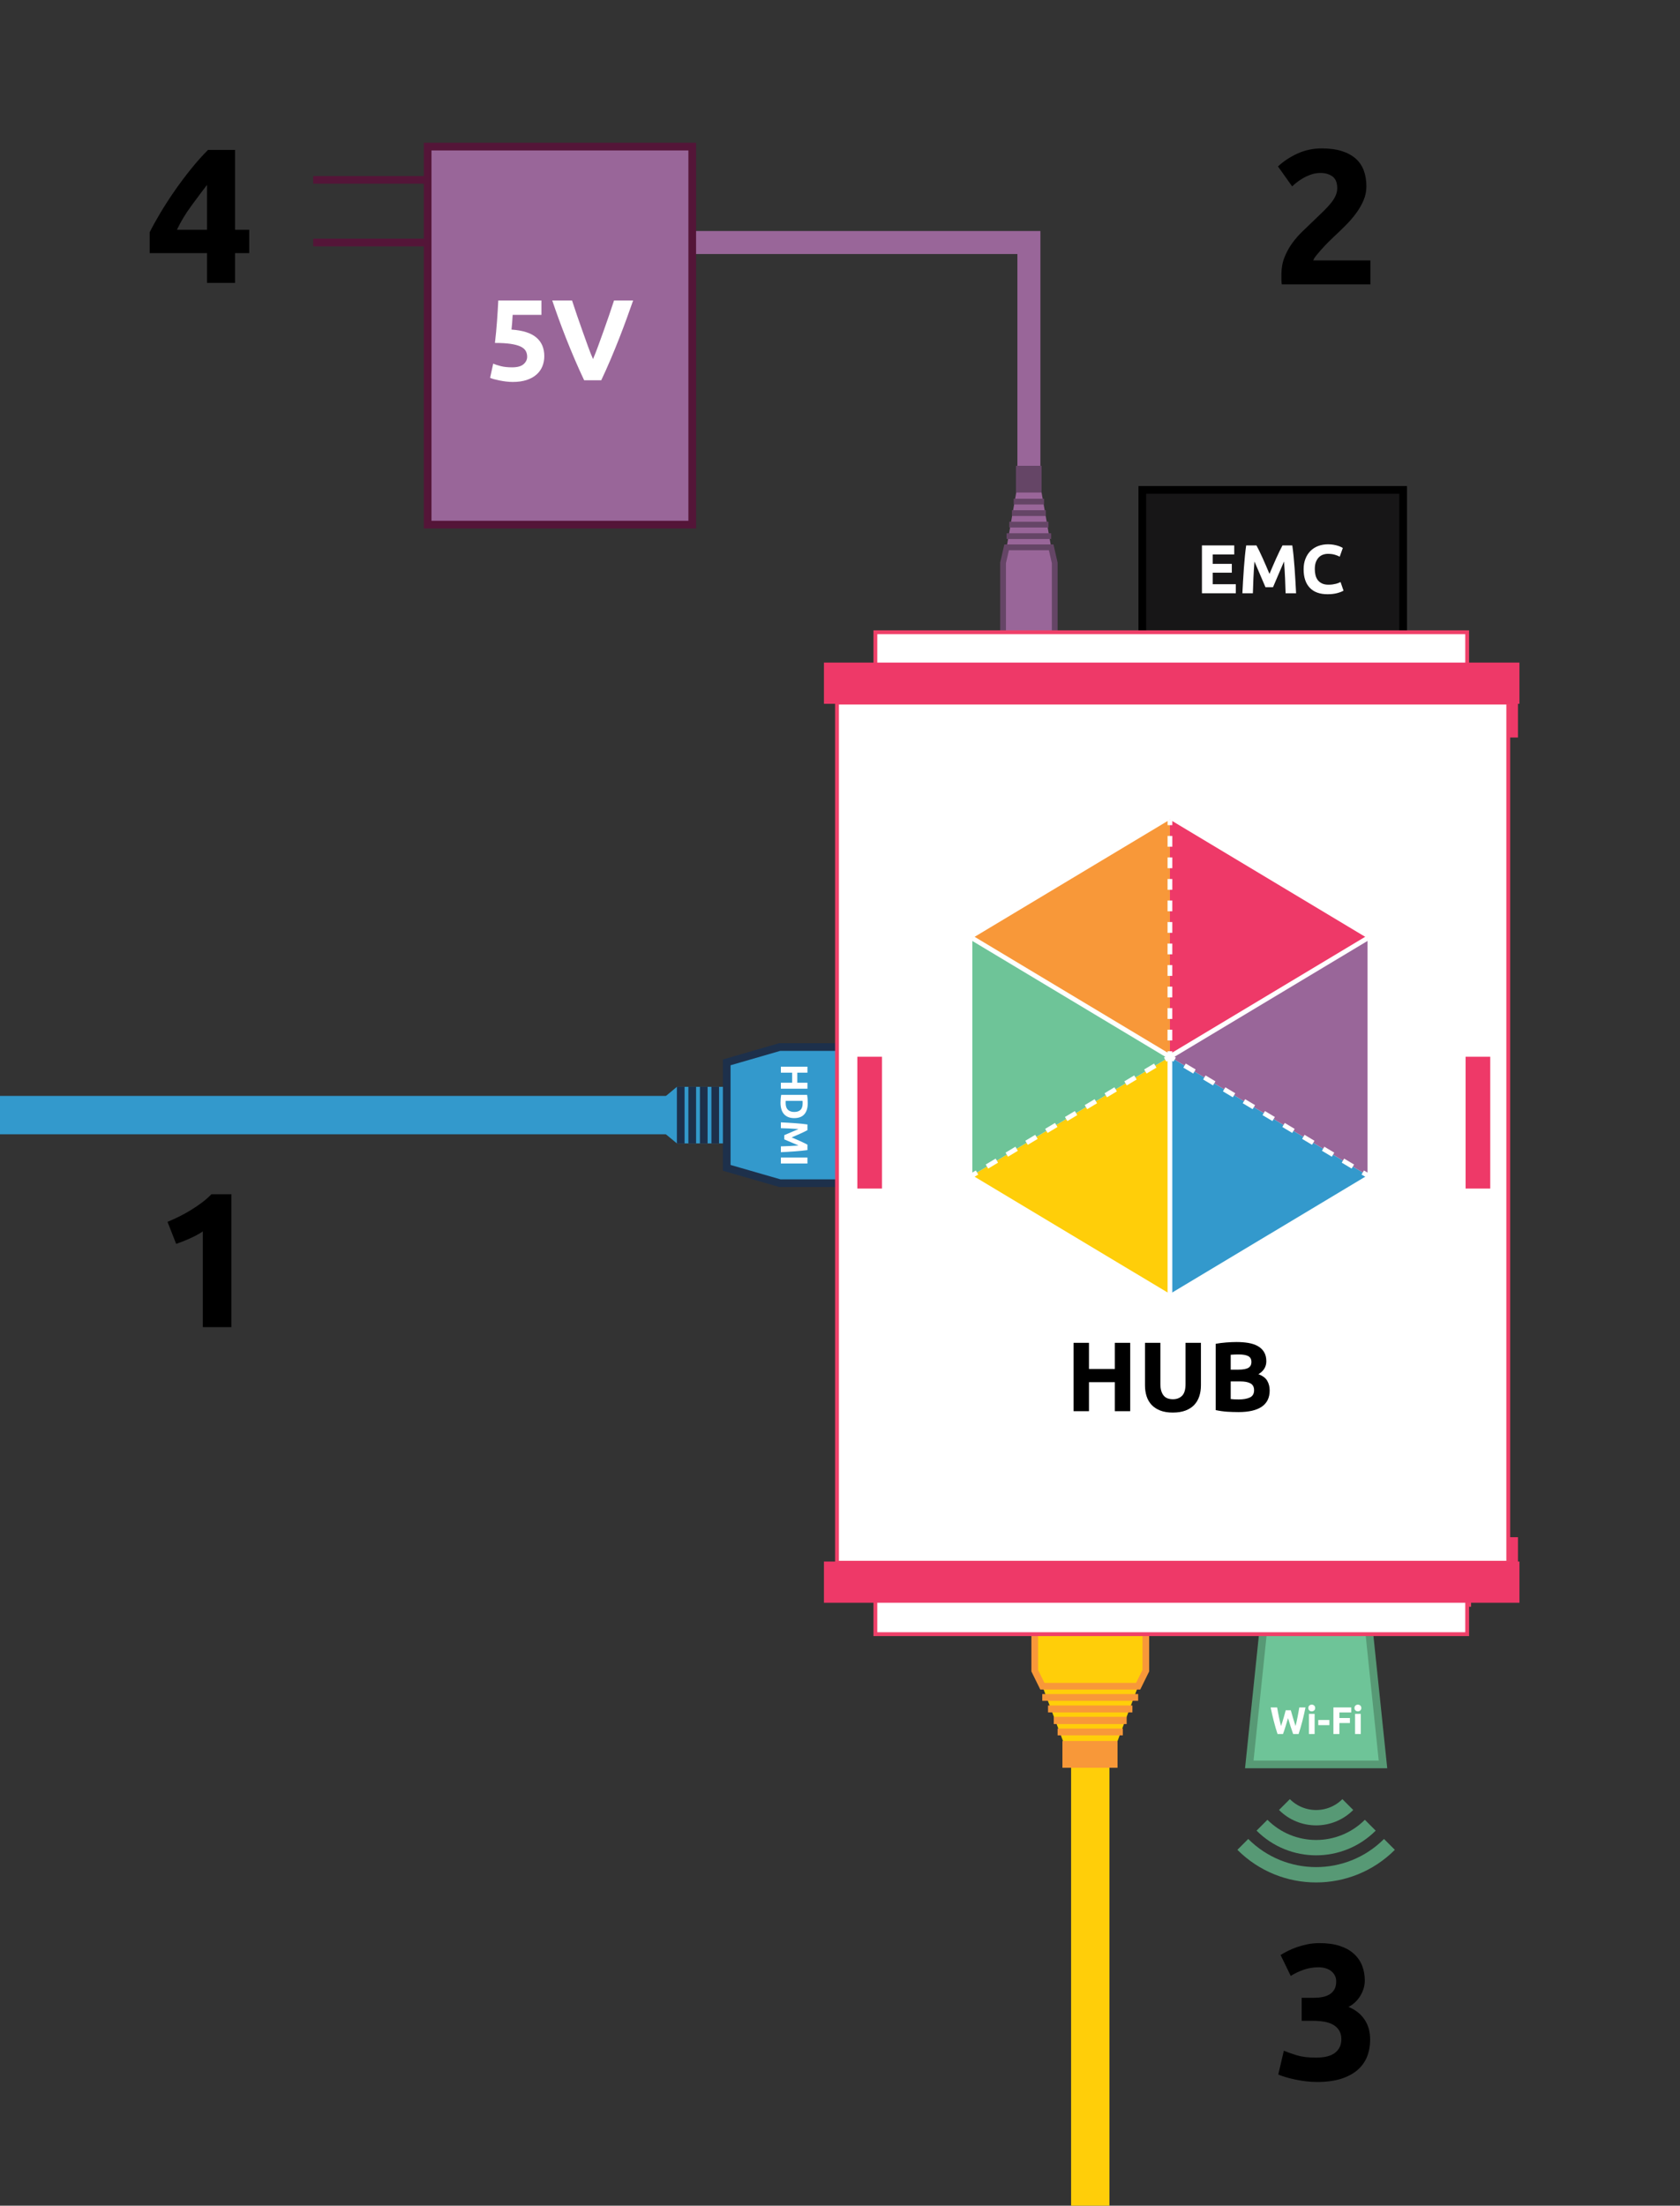 <?xml version="1.0" encoding="utf-8"?>
<!-- Generator: Adobe Illustrator 16.0.0, SVG Export Plug-In . SVG Version: 6.00 Build 0)  -->
<!DOCTYPE svg PUBLIC "-//W3C//DTD SVG 1.0//EN" "http://www.w3.org/TR/2001/REC-SVG-20010904/DTD/svg10.dtd">
<svg version="1.0" id="Layer_1" xmlns="http://www.w3.org/2000/svg" xmlns:xlink="http://www.w3.org/1999/xlink" x="0px" y="0px"
	 width="219px" height="287.462px" viewBox="0 0 219 287.462" enable-background="new 0 0 219 287.462" xml:space="preserve">
<rect x="0" y="0" width="219" height="287.462" fill="#333333" stroke="none"/>
<g>
	<rect x="148.908" y="63.845" fill="#171617" stroke="#000000" stroke-miterlimit="10" width="34" height="22.666"/>
	<g>
		<path fill="#FFFFFF" d="M156.68,77.319v-6.236h4.211v1.178h-2.808v1.225h2.493v1.152h-2.493v1.502h3.015v1.18H156.68z"/>
		<path fill="#FFFFFF" d="M163.789,71.083c0.108,0.197,0.232,0.441,0.375,0.732c0.141,0.291,0.288,0.606,0.441,0.945
			c0.154,0.34,0.306,0.686,0.456,1.039c0.15,0.354,0.292,0.688,0.424,1c0.132-0.313,0.274-0.646,0.425-1
			c0.15-0.354,0.302-0.699,0.455-1.039c0.153-0.339,0.301-0.654,0.442-0.945s0.267-0.535,0.374-0.732h1.278
			c0.06,0.413,0.116,0.877,0.167,1.39s0.096,1.048,0.135,1.603s0.074,1.111,0.107,1.669s0.063,1.083,0.086,1.575h-1.368
			c-0.019-0.605-0.042-1.266-0.071-1.98c-0.031-0.713-0.076-1.434-0.136-2.16c-0.108,0.252-0.229,0.531-0.36,0.838
			c-0.133,0.306-0.264,0.611-0.394,0.918c-0.13,0.306-0.254,0.598-0.374,0.877c-0.121,0.279-0.223,0.518-0.307,0.716h-0.982
			c-0.084-0.198-0.186-0.437-0.307-0.716c-0.12-0.279-0.245-0.571-0.375-0.877c-0.129-0.307-0.26-0.612-0.393-0.918
			c-0.132-0.307-0.252-0.586-0.36-0.838c-0.06,0.727-0.105,1.447-0.136,2.16c-0.029,0.715-0.054,1.375-0.071,1.98h-1.368
			c0.023-0.492,0.053-1.018,0.086-1.575c0.032-0.558,0.068-1.114,0.107-1.669s0.084-1.09,0.135-1.603s0.107-0.977,0.167-1.39
			H163.789z"/>
		<path fill="#FFFFFF" d="M173.05,77.445c-1.015,0-1.786-0.282-2.317-0.847c-0.531-0.563-0.797-1.364-0.797-2.402
			c0-0.516,0.081-0.977,0.243-1.381c0.162-0.406,0.384-0.748,0.666-1.026c0.282-0.279,0.618-0.491,1.009-0.635
			c0.389-0.144,0.813-0.216,1.269-0.216c0.264,0,0.504,0.02,0.72,0.059s0.405,0.084,0.566,0.135
			c0.162,0.051,0.297,0.104,0.406,0.158c0.107,0.053,0.186,0.096,0.232,0.125l-0.404,1.135c-0.191-0.103-0.416-0.189-0.67-0.262
			c-0.256-0.072-0.545-0.107-0.869-0.107c-0.216,0-0.428,0.035-0.635,0.107s-0.39,0.188-0.549,0.347
			c-0.158,0.159-0.286,0.364-0.383,0.616c-0.096,0.252-0.143,0.559-0.143,0.918c0,0.289,0.031,0.557,0.094,0.806
			s0.165,0.464,0.307,0.644c0.141,0.18,0.324,0.322,0.553,0.428s0.504,0.157,0.828,0.157c0.204,0,0.387-0.012,0.549-0.036
			c0.162-0.023,0.307-0.053,0.432-0.085c0.127-0.033,0.237-0.071,0.334-0.112c0.096-0.043,0.182-0.082,0.26-0.117l0.387,1.125
			c-0.197,0.12-0.477,0.229-0.836,0.324S173.523,77.445,173.05,77.445z"/>
	</g>
</g>
<g>
	
		<rect x="114.936" y="95.975" fill="#FFFFFF" stroke="#EF4069" stroke-width="0.483" stroke-miterlimit="10" width="81.581" height="104.504"/>
	<g>
		<g>
			<g>
				<path fill="#010101" stroke="#FFFFFF" stroke-width="0.192" stroke-miterlimit="10" d="M155.393,139.606"/>
			</g>
			<g>
				<path fill="#010101" stroke="#FFFFFF" stroke-width="0.192" stroke-miterlimit="10" d="M155.393,139.606"/>
			</g>
			<g>
				<path fill="#010101" stroke="#FFFFFF" stroke-width="0.192" stroke-miterlimit="10" d="M155.393,139.606"/>
			</g>
			<g>
				<path fill="#010101" stroke="#FFFFFF" stroke-width="0.192" stroke-miterlimit="10" d="M155.393,139.606"/>
			</g>
		</g>
		<polyline fill="#3399CC" points="179.407,153.414 167.4,160.617 155.395,167.822 155.395,153.414 155.395,139.006 		"/>
		<polyline fill="#996699" points="179.407,153.414 179.407,139.006 179.407,124.597 167.414,131.802 155.395,139.006 		"/>
		<polyline fill="#F89839" points="155.396,110.19 143.387,117.394 131.38,124.597 143.389,131.802 155.396,139.006 		"/>
		<polyline fill="#EE3968" points="155.395,110.19 167.399,117.394 179.407,124.597 167.4,131.802 155.395,139.006 		"/>
		<polyline fill="#FFCE09" points="131.38,153.414 143.389,160.617 155.396,167.822 155.396,153.414 155.396,139.006 		"/>
		<polyline fill="#6EC498" points="131.381,153.414 131.381,139.006 131.381,124.597 143.387,131.802 155.395,139.006 		"/>
		<g>
			<g>
				<g>
					
						<line fill="none" stroke="#FFFFFF" stroke-width="0.576" stroke-miterlimit="10" x1="155.398" y1="110.19" x2="155.398" y2="110.863"/>
					
						<line fill="none" stroke="#FFFFFF" stroke-width="0.576" stroke-miterlimit="10" stroke-dasharray="1.308,1.308" x1="155.398" y1="112.17" x2="155.393" y2="137.68"/>
					
						<line fill="none" stroke="#FFFFFF" stroke-width="0.576" stroke-miterlimit="10" x1="155.393" y1="138.333" x2="155.393" y2="139.006"/>
				</g>
			</g>
			<g>
				<g>
					
						<line fill="none" stroke="#FFFFFF" stroke-width="0.576" stroke-miterlimit="10" x1="155.393" y1="139.006" x2="155.969" y2="139.352"/>
					
						<line fill="none" stroke="#FFFFFF" stroke-width="0.576" stroke-miterlimit="10" stroke-dasharray="1.403,1.403" x1="157.172" y1="140.074" x2="178.229" y2="152.707"/>
					
						<line fill="none" stroke="#FFFFFF" stroke-width="0.576" stroke-miterlimit="10" x1="178.831" y1="153.068" x2="179.407" y2="153.414"/>
				</g>
			</g>
			<g>
				<g>
					
						<line fill="none" stroke="#FFFFFF" stroke-width="0.576" stroke-miterlimit="10" x1="155.393" y1="139.006" x2="154.816" y2="139.352"/>
					
						<line fill="none" stroke="#FFFFFF" stroke-width="0.576" stroke-miterlimit="10" stroke-dasharray="1.403,1.403" x1="153.613" y1="140.074" x2="132.558" y2="152.707"/>
					
						<line fill="none" stroke="#FFFFFF" stroke-width="0.576" stroke-miterlimit="10" x1="131.956" y1="153.068" x2="131.38" y2="153.414"/>
				</g>
			</g>
		</g>
		<g>
			
				<line fill="none" stroke="#FFFFFF" stroke-width="0.576" stroke-miterlimit="10" x1="155.398" y1="167.822" x2="155.393" y2="139.006"/>
			
				<line fill="none" stroke="#FFFFFF" stroke-width="0.576" stroke-miterlimit="10" x1="155.393" y1="139.006" x2="179.407" y2="124.597"/>
			
				<line fill="none" stroke="#FFFFFF" stroke-width="0.576" stroke-miterlimit="10" x1="155.393" y1="139.006" x2="131.38" y2="124.597"/>
		</g>
	</g>
	
		<rect x="119.598" y="203.302" fill="#FFFFFF" stroke="#EF4069" stroke-width="0.483" stroke-miterlimit="10" width="71.925" height="5.861"/>
	
		<rect x="119.598" y="87.425" fill="#FFFFFF" stroke="#EF4069" stroke-width="0.483" stroke-miterlimit="10" width="71.925" height="5.861"/>
	
		<line fill="none" stroke="#EE3968" stroke-width="5.008" stroke-miterlimit="10" x1="113.349" y1="93.614" x2="197.875" y2="93.614"/>
	
		<line fill="none" stroke="#EE3968" stroke-width="5.008" stroke-miterlimit="10" x1="113.349" y1="202.842" x2="197.875" y2="202.842"/>
	<g>
		<path d="M148.698,173.764h1.87v8.307h-1.87v-3.524h-3.141v3.524h-1.87v-8.307h1.87v3.177h3.141V173.764z"/>
		<path d="M155.734,182.239c-0.583,0-1.086-0.082-1.51-0.245c-0.424-0.164-0.773-0.392-1.049-0.684s-0.479-0.64-0.611-1.043
			s-0.198-0.85-0.198-1.337v-5.166h1.87v5.011c0,0.335,0.037,0.621,0.113,0.856c0.077,0.236,0.181,0.428,0.313,0.575
			c0.132,0.148,0.291,0.255,0.479,0.318c0.188,0.063,0.394,0.096,0.617,0.096c0.456,0,0.825-0.14,1.109-0.42
			c0.283-0.279,0.426-0.755,0.426-1.426v-5.011h1.869v5.166c0,0.487-0.067,0.936-0.204,1.343c-0.135,0.407-0.343,0.758-0.623,1.049
			c-0.279,0.292-0.635,0.518-1.066,0.677C156.838,182.159,156.326,182.239,155.734,182.239z"/>
		<path d="M163.73,182.179c-0.455,0-0.909-0.014-1.36-0.042c-0.452-0.029-0.921-0.094-1.409-0.198v-8.056
			c0.384-0.071,0.804-0.125,1.259-0.162c0.456-0.035,0.88-0.054,1.271-0.054c0.527,0,1.014,0.038,1.457,0.114
			s0.824,0.206,1.145,0.39c0.319,0.184,0.57,0.426,0.749,0.726c0.18,0.3,0.27,0.669,0.27,1.108c0,0.663-0.319,1.187-0.958,1.57
			c0.527,0.2,0.886,0.472,1.078,0.815s0.288,0.73,0.288,1.162c0,0.872-0.317,1.527-0.952,1.967
			C165.93,181.959,164.985,182.179,163.73,182.179z M162.783,177.025h0.911c0.575,0,0.986-0.074,1.234-0.223
			c0.248-0.147,0.372-0.385,0.372-0.713c0-0.335-0.128-0.571-0.383-0.707c-0.257-0.136-0.632-0.203-1.128-0.203
			c-0.16,0-0.331,0.001-0.515,0.005c-0.184,0.005-0.348,0.015-0.492,0.03V177.025z M162.783,178.451v2.146
			c0.136,0.016,0.284,0.027,0.444,0.035c0.159,0.008,0.335,0.013,0.527,0.013c0.56,0,1.01-0.08,1.354-0.24
			c0.345-0.16,0.517-0.456,0.517-0.887c0-0.384-0.145-0.658-0.433-0.821c-0.287-0.164-0.698-0.246-1.234-0.246H162.783z"/>
	</g>
	<rect x="117.407" y="139.004" fill="#EE3968" width="2.997" height="16.017"/>
	<rect x="191.329" y="139.004" fill="#EE3968" width="2.996" height="16.017"/>
</g>
<g>
	<line fill="none" stroke="#3399CC" stroke-width="5" stroke-miterlimit="10" x1="0" y1="145.329" x2="95.109" y2="145.329"/>
	<g>
		<polygon fill="#3399CC" points="86.801,147.829 88.238,149.018 94.734,149.018 94.734,141.641 88.238,141.641 86.801,142.844 		
			"/>
		<g>
			<polygon fill="#3399CC" stroke="#1D304B" stroke-miterlimit="10" points="120.082,154.202 101.664,154.202 94.734,152.202 
				94.734,138.457 101.643,136.457 120.082,136.457 			"/>
			<g>
				<path fill="#FFFFFF" d="M105.256,141.109v0.78h-3.465v-0.78h1.471v-1.31h-1.471v-0.781h3.465v0.781h-1.324v1.31H105.256z"/>
				<path fill="#FFFFFF" d="M103.527,145.723c-0.301,0-0.563-0.047-0.785-0.14c-0.225-0.093-0.408-0.226-0.557-0.397
					c-0.146-0.172-0.256-0.381-0.328-0.627c-0.074-0.247-0.111-0.523-0.111-0.83c0-0.141,0.006-0.304,0.018-0.49
					c0.012-0.188,0.035-0.37,0.072-0.551h3.375c0.033,0.181,0.057,0.368,0.068,0.563c0.012,0.195,0.018,0.363,0.018,0.503
					c0,0.297-0.033,0.565-0.1,0.808c-0.068,0.242-0.172,0.449-0.316,0.623c-0.143,0.173-0.326,0.307-0.549,0.399
					C104.107,145.676,103.84,145.723,103.527,145.723z M102.426,143.469c-0.002,0.036-0.006,0.078-0.006,0.127
					c-0.002,0.049-0.004,0.105-0.004,0.172c0,0.391,0.1,0.68,0.295,0.868c0.197,0.188,0.469,0.282,0.816,0.282
					c0.363,0,0.637-0.09,0.824-0.27s0.279-0.465,0.279-0.855c0-0.053,0-0.108-0.002-0.165s-0.006-0.11-0.012-0.159H102.426z"/>
				<path fill="#FFFFFF" d="M105.256,147.293c-0.109,0.061-0.246,0.129-0.406,0.208c-0.162,0.079-0.338,0.161-0.525,0.245
					c-0.189,0.086-0.381,0.17-0.578,0.254s-0.381,0.162-0.555,0.236c0.174,0.072,0.357,0.152,0.555,0.234
					c0.197,0.084,0.389,0.17,0.578,0.254c0.188,0.086,0.363,0.168,0.525,0.246c0.16,0.078,0.297,0.148,0.406,0.209v0.709
					c-0.229,0.033-0.486,0.064-0.771,0.092c-0.285,0.029-0.582,0.055-0.891,0.076s-0.617,0.041-0.928,0.061
					c-0.309,0.018-0.602,0.033-0.875,0.047v-0.76c0.338-0.01,0.703-0.023,1.1-0.041c0.398-0.016,0.797-0.041,1.201-0.074
					c-0.141-0.061-0.295-0.127-0.465-0.201c-0.17-0.072-0.34-0.146-0.51-0.219c-0.17-0.07-0.334-0.141-0.488-0.207
					s-0.287-0.125-0.396-0.172v-0.545c0.109-0.047,0.242-0.104,0.396-0.17c0.154-0.067,0.318-0.137,0.488-0.209
					c0.17-0.071,0.34-0.145,0.51-0.218s0.324-0.14,0.465-0.2c-0.404-0.033-0.803-0.059-1.201-0.075
					c-0.396-0.017-0.762-0.03-1.1-0.04v-0.76c0.273,0.014,0.566,0.029,0.875,0.047c0.311,0.019,0.619,0.039,0.928,0.061
					s0.605,0.047,0.891,0.074c0.285,0.029,0.543,0.06,0.771,0.094V147.293z"/>
				<path fill="#FFFFFF" d="M105.256,150.86v0.779h-3.465v-0.779H105.256z"/>
			</g>
		</g>
		<line fill="none" stroke="#1D304B" stroke-miterlimit="10" x1="93.238" y1="141.641" x2="93.238" y2="149.018"/>
		<line fill="none" stroke="#1D304B" stroke-miterlimit="10" x1="91.738" y1="141.641" x2="91.738" y2="149.018"/>
		<line fill="none" stroke="#1D304B" stroke-miterlimit="10" x1="90.238" y1="141.641" x2="90.238" y2="149.018"/>
		<line fill="none" stroke="#1D304B" stroke-miterlimit="10" x1="88.738" y1="141.641" x2="88.738" y2="149.018"/>
	</g>
	<g>
		<g>
			
				<line fill="none" stroke="#FFCE09" stroke-width="5" stroke-miterlimit="10" x1="142.125" y1="287.462" x2="142.125" y2="221.292"/>
		</g>
		<g>
			<polygon fill="#FFCE09" points="138.883,227.735 135.883,219.764 148.367,219.764 145.367,227.735 			"/>
			<polygon fill="#FFCE09" stroke="#F89839" stroke-width="0.869" stroke-miterlimit="10" points="134.883,206.336 149.367,206.336 
				149.367,217.735 148.367,219.764 135.883,219.764 134.883,217.735 			"/>
			<path fill="#FFCE09" stroke="#F89839" stroke-width="0.869" stroke-miterlimit="10" d="M134.883,217.848"/>
			
				<line fill="none" stroke="#F89839" stroke-width="0.88" stroke-miterlimit="10" x1="148.367" y1="221.223" x2="135.867" y2="221.223"/>
			
				<line fill="none" stroke="#F89839" stroke-width="0.903" stroke-miterlimit="10" x1="147.617" y1="222.723" x2="136.617" y2="222.723"/>
			
				<line fill="none" stroke="#F89839" stroke-width="0.936" stroke-miterlimit="10" x1="146.867" y1="224.223" x2="137.367" y2="224.223"/>
			
				<line fill="none" stroke="#F89839" stroke-width="0.885" stroke-miterlimit="10" x1="146.367" y1="225.723" x2="137.867" y2="225.723"/>
			<rect x="138.494" y="226.903" fill="#F89839" width="7.186" height="3.486"/>
		</g>
	</g>
	<polyline fill="none" stroke="#996699" stroke-width="3" stroke-miterlimit="10" points="134.125,72.733 134.125,31.608 
		90.238,31.608 	"/>
	<g>
		<polygon fill="#996699" points="132.617,63.361 131.221,71.332 137.027,71.332 135.633,63.361 		"/>
		<polygon fill="#996699" stroke="#654566" stroke-width="0.75" stroke-miterlimit="10" points="130.756,84.76 137.492,84.76 
			137.492,73.361 137.027,71.332 131.221,71.332 130.756,73.361 		"/>
		<path fill="#FFCE09" stroke="#F89839" stroke-width="0.593" stroke-miterlimit="10" d="M130.756,73.248"/>
		
			<line fill="none" stroke="#654566" stroke-width="0.75" stroke-miterlimit="10" x1="137.027" y1="69.873" x2="131.213" y2="69.873"/>
		
			<line fill="none" stroke="#654566" stroke-width="0.75" stroke-miterlimit="10" x1="136.678" y1="68.373" x2="131.563" y2="68.373"/>
		
			<line fill="none" stroke="#654566" stroke-width="0.75" stroke-miterlimit="10" x1="136.33" y1="66.873" x2="131.912" y2="66.873"/>
		
			<line fill="none" stroke="#654566" stroke-width="0.75" stroke-miterlimit="10" x1="136.098" y1="65.373" x2="132.145" y2="65.373"/>
		<rect x="132.436" y="60.707" fill="#654566" width="3.342" height="3.486"/>
	</g>
	<g>
		<polygon fill="#6EC498" stroke="#579975" stroke-miterlimit="10" points="180.281,229.954 162.854,229.954 164.854,210.772 
			178.281,210.772 		"/>
		<g>
			<g>
				<g>
					<path fill="none" stroke="#579975" stroke-width="2" stroke-miterlimit="10" d="M181.123,240.377
						c-5.281,5.279-13.83,5.279-19.113,0"/>
					<path fill="none" stroke="#579975" stroke-width="2" stroke-miterlimit="10" d="M178.625,237.877
						c-3.902,3.898-10.215,3.898-14.115,0"/>
					<path fill="none" stroke="#579975" stroke-width="2" stroke-miterlimit="10" d="M175.697,235.184
						c-2.281,2.283-5.979,2.283-8.262,0"/>
				</g>
			</g>
		</g>
	</g>
	<g>
		
			<rect x="109.11" y="91.572" fill="#FFFFFF" stroke="#EF4069" stroke-width="0.5" stroke-miterlimit="10" width="87.503" height="112.091"/>
		<g>
			<g>
				<g>
					<path fill="#010101" stroke="#FFFFFF" stroke-width="0.206" stroke-miterlimit="10" d="M152.504,138.37"/>
				</g>
				<g>
					<path fill="#010101" stroke="#FFFFFF" stroke-width="0.206" stroke-miterlimit="10" d="M152.504,138.37"/>
				</g>
				<g>
					<path fill="#010101" stroke="#FFFFFF" stroke-width="0.206" stroke-miterlimit="10" d="M152.504,138.37"/>
				</g>
				<g>
					<path fill="#010101" stroke="#FFFFFF" stroke-width="0.206" stroke-miterlimit="10" d="M152.504,138.37"/>
				</g>
			</g>
			<polyline fill="#3399CC" points="178.262,153.18 165.383,160.907 152.506,168.633 152.506,153.18 152.506,137.727 			"/>
			<polyline fill="#996699" points="178.262,153.18 178.262,137.727 178.262,122.272 165.398,130 152.506,137.727 			"/>
			<polyline fill="#F89839" points="152.508,106.819 139.627,114.545 126.748,122.272 139.629,130 152.508,137.727 			"/>
			<polyline fill="#EE3968" points="152.506,106.819 165.383,114.545 178.262,122.272 165.383,130 152.506,137.727 			"/>
			<polyline fill="#FFCE09" points="126.748,153.18 139.629,160.907 152.508,168.633 152.508,153.18 152.508,137.727 			"/>
			<polyline fill="#6EC498" points="126.75,153.18 126.75,137.727 126.75,122.272 139.627,130 152.506,137.727 			"/>
			<g>
				<g>
					<g>
						
							<line fill="none" stroke="#FFFFFF" stroke-width="0.618" stroke-miterlimit="10" x1="152.51" y1="106.819" x2="152.51" y2="107.54"/>
						
							<line fill="none" stroke="#FFFFFF" stroke-width="0.618" stroke-miterlimit="10" stroke-dasharray="1.403,1.403" x1="152.51" y1="108.943" x2="152.504" y2="136.304"/>
						
							<line fill="none" stroke="#FFFFFF" stroke-width="0.618" stroke-miterlimit="10" x1="152.504" y1="137.006" x2="152.504" y2="137.727"/>
					</g>
				</g>
				<g>
					<g>
						
							<line fill="none" stroke="#FFFFFF" stroke-width="0.618" stroke-miterlimit="10" x1="152.504" y1="137.727" x2="153.122" y2="138.098"/>
						
							<line fill="none" stroke="#FFFFFF" stroke-width="0.618" stroke-miterlimit="10" stroke-dasharray="1.505,1.505" x1="154.413" y1="138.873" x2="176.998" y2="152.422"/>
						
							<line fill="none" stroke="#FFFFFF" stroke-width="0.618" stroke-miterlimit="10" x1="177.644" y1="152.809" x2="178.262" y2="153.18"/>
					</g>
				</g>
				<g>
					<g>
						
							<line fill="none" stroke="#FFFFFF" stroke-width="0.618" stroke-miterlimit="10" x1="152.504" y1="137.727" x2="151.886" y2="138.098"/>
						
							<line fill="none" stroke="#FFFFFF" stroke-width="0.618" stroke-miterlimit="10" stroke-dasharray="1.505,1.505" x1="150.595" y1="138.873" x2="128.012" y2="152.422"/>
						
							<line fill="none" stroke="#FFFFFF" stroke-width="0.618" stroke-miterlimit="10" x1="127.366" y1="152.809" x2="126.748" y2="153.18"/>
					</g>
				</g>
			</g>
			<g>
				
					<line fill="none" stroke="#FFFFFF" stroke-width="0.618" stroke-miterlimit="10" x1="152.51" y1="168.633" x2="152.504" y2="137.727"/>
				
					<line fill="none" stroke="#FFFFFF" stroke-width="0.618" stroke-miterlimit="10" x1="152.504" y1="137.727" x2="178.262" y2="122.272"/>
				
					<line fill="none" stroke="#FFFFFF" stroke-width="0.618" stroke-miterlimit="10" x1="152.504" y1="137.727" x2="126.748" y2="122.272"/>
			</g>
		</g>
		
			<rect x="114.111" y="206.69" fill="#FFFFFF" stroke="#EF4069" stroke-width="0.5" stroke-miterlimit="10" width="77.145" height="6.287"/>
		
			<rect x="114.111" y="82.401" fill="#FFFFFF" stroke="#EF4069" stroke-width="0.5" stroke-miterlimit="10" width="77.145" height="6.287"/>
		
			<line fill="none" stroke="#EE3968" stroke-width="5.371" stroke-miterlimit="10" x1="107.408" y1="89.039" x2="198.07" y2="89.039"/>
		
			<line fill="none" stroke="#EE3968" stroke-width="5.371" stroke-miterlimit="10" x1="107.408" y1="206.198" x2="198.07" y2="206.198"/>
		<g>
			<path d="M145.324,175.008h2.006v8.91h-2.006v-3.781h-3.369v3.781h-2.006v-8.91h2.006v3.406h3.369V175.008z"/>
			<path d="M152.871,184.098c-0.625,0-1.166-0.088-1.619-0.264c-0.455-0.176-0.83-0.42-1.125-0.732
				c-0.297-0.314-0.516-0.686-0.656-1.119c-0.142-0.434-0.213-0.91-0.213-1.434v-5.541h2.006v5.373c0,0.361,0.041,0.668,0.123,0.92
				c0.081,0.252,0.192,0.459,0.334,0.617s0.313,0.271,0.514,0.34c0.201,0.07,0.423,0.104,0.662,0.104
				c0.489,0,0.886-0.15,1.189-0.449c0.305-0.301,0.457-0.811,0.457-1.531v-5.373h2.006v5.541c0,0.523-0.073,1.002-0.219,1.439
				c-0.146,0.438-0.369,0.813-0.668,1.125c-0.301,0.313-0.682,0.555-1.145,0.727S153.506,184.098,152.871,184.098z"/>
			<path d="M161.447,184.034c-0.488,0-0.975-0.016-1.459-0.045c-0.484-0.031-0.988-0.102-1.511-0.213v-8.641
				c0.411-0.076,0.861-0.135,1.35-0.172c0.489-0.039,0.942-0.059,1.363-0.059c0.565,0,1.087,0.041,1.562,0.121
				c0.477,0.082,0.885,0.221,1.229,0.418c0.343,0.197,0.611,0.457,0.804,0.779c0.192,0.32,0.289,0.717,0.289,1.189
				c0,0.711-0.343,1.271-1.028,1.684c0.565,0.215,0.951,0.506,1.156,0.875c0.207,0.367,0.309,0.783,0.309,1.246
				c0,0.936-0.34,1.637-1.021,2.109C163.807,183.797,162.793,184.034,161.447,184.034z M160.432,178.504h0.977
				c0.617,0,1.059-0.078,1.325-0.238c0.266-0.158,0.398-0.412,0.398-0.764c0-0.361-0.138-0.613-0.411-0.76
				c-0.275-0.145-0.678-0.219-1.209-0.219c-0.172,0-0.355,0.002-0.553,0.008c-0.197,0.004-0.373,0.014-0.527,0.031V178.504z
				 M160.432,180.036v2.301c0.146,0.018,0.305,0.029,0.476,0.039c0.171,0.008,0.36,0.012,0.565,0.012
				c0.601,0,1.085-0.086,1.453-0.256c0.369-0.172,0.553-0.49,0.553-0.953c0-0.41-0.154-0.705-0.463-0.881
				c-0.309-0.174-0.75-0.262-1.324-0.262H160.432z"/>
		</g>
		<rect x="111.76" y="137.725" fill="#EE3968" width="3.215" height="17.178"/>
		<rect x="191.05" y="137.725" fill="#EE3968" width="3.214" height="17.178"/>
	</g>
	<g>
		<path fill="#FFFFFF" d="M168.266,222.895c0.039,0.137,0.084,0.291,0.132,0.463s0.1,0.35,0.155,0.533
			c0.055,0.182,0.109,0.365,0.166,0.549s0.112,0.354,0.166,0.51c0.043-0.17,0.088-0.354,0.133-0.555
			c0.045-0.199,0.088-0.406,0.128-0.619c0.04-0.215,0.079-0.426,0.118-0.639c0.038-0.211,0.074-0.416,0.107-0.611h0.811
			c-0.117,0.58-0.252,1.168-0.404,1.764c-0.153,0.598-0.318,1.164-0.496,1.701h-0.713c-0.117-0.32-0.23-0.656-0.34-1.008
			s-0.218-0.705-0.324-1.059c-0.107,0.354-0.214,0.707-0.32,1.059c-0.107,0.352-0.219,0.688-0.336,1.008h-0.713
			c-0.178-0.537-0.342-1.104-0.494-1.701c-0.152-0.596-0.287-1.184-0.404-1.764h0.845c0.034,0.195,0.07,0.4,0.11,0.611
			c0.041,0.213,0.082,0.424,0.126,0.639c0.044,0.213,0.088,0.42,0.134,0.619c0.045,0.201,0.091,0.385,0.138,0.555
			c0.06-0.162,0.118-0.336,0.175-0.52s0.112-0.367,0.166-0.551c0.053-0.182,0.103-0.359,0.147-0.529s0.086-0.322,0.122-0.455
			H168.266z"/>
		<path fill="#FFFFFF" d="M171.441,222.6c0,0.137-0.045,0.244-0.133,0.322s-0.192,0.117-0.313,0.117
			c-0.119,0-0.225-0.039-0.313-0.117s-0.133-0.186-0.133-0.322s0.045-0.244,0.133-0.322s0.193-0.117,0.313-0.117
			c0.12,0,0.225,0.039,0.313,0.117S171.441,222.463,171.441,222.6z M171.371,225.991h-0.744v-2.631h0.744V225.991z"/>
		<path fill="#FFFFFF" d="M171.846,224.161h1.451v0.674h-1.451V224.161z"/>
		<path fill="#FFFFFF" d="M173.821,225.991v-3.465h2.32v0.654h-1.54v0.725h1.369v0.656h-1.369v1.43H173.821z"/>
		<path fill="#FFFFFF" d="M177.457,222.6c0,0.137-0.045,0.244-0.133,0.322s-0.193,0.117-0.313,0.117
			c-0.12,0-0.225-0.039-0.313-0.117s-0.133-0.186-0.133-0.322s0.045-0.244,0.133-0.322s0.192-0.117,0.313-0.117
			c0.119,0,0.225,0.039,0.313,0.117S177.457,222.463,177.457,222.6z M177.387,225.991h-0.745v-2.631h0.745V225.991z"/>
	</g>
</g>
<g>
	<g>
		<path fill="none" d="M185.674,157.228"/>
	</g>
	<g>
		<path fill="none" d="M137.727,128.459"/>
	</g>
	<g>
		<path fill="none" d="M137.727,157.228"/>
	</g>
	<g>
		<path fill="none" d="M185.674,128.459"/>
	</g>
</g>
<g>
	<rect x="55.75" y="19.106" fill="#996699" stroke="#541538" stroke-miterlimit="10" width="34.488" height="49.267"/>
	<g>
		<path fill="#FFFFFF" d="M68.719,46.495c0-0.29-0.065-0.547-0.195-0.772c-0.13-0.225-0.355-0.413-0.675-0.563
			c-0.32-0.15-0.75-0.265-1.29-0.345c-0.54-0.08-1.22-0.12-2.04-0.12c0.11-0.93,0.2-1.875,0.27-2.835
			c0.07-0.96,0.125-1.86,0.165-2.7h5.625v1.875h-3.75c-0.02,0.36-0.042,0.708-0.067,1.042s-0.052,0.628-0.083,0.877
			c1.46,0.1,2.538,0.442,3.232,1.028c0.695,0.585,1.042,1.397,1.042,2.438c0,0.48-0.085,0.925-0.255,1.335s-0.425,0.765-0.765,1.065
			c-0.34,0.3-0.768,0.535-1.283,0.705s-1.118,0.255-1.808,0.255c-0.27,0-0.553-0.018-0.847-0.053
			c-0.295-0.035-0.58-0.08-0.855-0.135c-0.275-0.055-0.522-0.113-0.742-0.172c-0.22-0.06-0.39-0.12-0.51-0.18l0.405-1.845
			c0.25,0.11,0.58,0.218,0.99,0.323s0.9,0.157,1.47,0.157c0.69,0,1.19-0.137,1.5-0.412C68.563,47.188,68.719,46.865,68.719,46.495z"
			/>
		<path fill="#FFFFFF" d="M76.146,49.555c-0.414-0.873-0.822-1.779-1.224-2.718c-0.403-0.939-0.785-1.868-1.147-2.787
			c-0.362-0.919-0.695-1.799-0.999-2.639c-0.304-0.841-0.566-1.591-0.787-2.25h2.58c0.194,0.602,0.411,1.25,0.649,1.944
			s0.481,1.385,0.728,2.075c0.247,0.689,0.484,1.349,0.71,1.981c0.227,0.631,0.443,1.176,0.65,1.636
			c0.195-0.457,0.409-1,0.641-1.631s0.471-1.292,0.718-1.981c0.247-0.689,0.489-1.38,0.727-2.075
			c0.238-0.694,0.455-1.343,0.65-1.948h2.491c-0.233,0.663-0.5,1.414-0.804,2.252c-0.303,0.839-0.634,1.718-0.995,2.638
			c-0.36,0.92-0.74,1.85-1.139,2.791c-0.4,0.94-0.806,1.845-1.218,2.714H76.146z"/>
	</g>
</g>
<g>
	<path d="M21.838,159.242c0.483-0.2,0.987-0.43,1.513-0.688c0.524-0.259,1.037-0.542,1.537-0.851c0.5-0.308,0.979-0.633,1.438-0.975
		c0.458-0.342,0.871-0.704,1.237-1.088h2.601v17.325h-3.726v-12.475c-0.5,0.333-1.059,0.637-1.675,0.912
		c-0.617,0.275-1.217,0.513-1.8,0.713L21.838,159.242z"/>
</g>
<g>
	<path d="M178.119,24.292c0,0.633-0.125,1.242-0.375,1.825c-0.25,0.584-0.574,1.146-0.975,1.688c-0.4,0.542-0.85,1.063-1.35,1.563
		s-0.992,0.975-1.477,1.425c-0.25,0.233-0.52,0.496-0.813,0.788c-0.291,0.292-0.57,0.587-0.836,0.887
		c-0.268,0.3-0.506,0.58-0.713,0.837c-0.209,0.259-0.338,0.471-0.389,0.638h7.451v3.125h-11.551c-0.033-0.183-0.049-0.417-0.049-0.7
		c0-0.283,0-0.483,0-0.6c0-0.8,0.129-1.533,0.387-2.2c0.258-0.667,0.596-1.288,1.012-1.862c0.418-0.575,0.889-1.113,1.414-1.613
		c0.523-0.5,1.045-1,1.563-1.5c0.398-0.383,0.773-0.746,1.125-1.087c0.35-0.341,0.658-0.675,0.924-1
		c0.268-0.325,0.475-0.65,0.625-0.975c0.15-0.325,0.225-0.654,0.225-0.987c0-0.733-0.207-1.25-0.625-1.55
		c-0.416-0.3-0.934-0.45-1.549-0.45c-0.451,0-0.871,0.071-1.264,0.212c-0.391,0.142-0.75,0.309-1.074,0.5
		c-0.324,0.192-0.604,0.384-0.838,0.575c-0.232,0.191-0.408,0.346-0.525,0.462l-1.85-2.6c0.734-0.683,1.588-1.246,2.563-1.688
		c0.975-0.441,2.021-0.663,3.139-0.663c1.016,0,1.891,0.117,2.625,0.35c0.732,0.233,1.336,0.563,1.813,0.987
		c0.475,0.425,0.824,0.942,1.049,1.55S178.119,23.525,178.119,24.292z"/>
</g>
<g>
	<path d="M171.682,271.341c-0.451,0-0.926-0.029-1.426-0.088s-0.982-0.137-1.449-0.237c-0.467-0.1-0.893-0.208-1.275-0.325
		c-0.383-0.116-0.684-0.225-0.9-0.324l0.725-3.101c0.434,0.184,0.988,0.38,1.664,0.588c0.674,0.208,1.512,0.313,2.512,0.313
		c1.15,0,1.992-0.217,2.525-0.65c0.533-0.433,0.799-1.017,0.799-1.75c0-0.45-0.096-0.829-0.287-1.138
		c-0.191-0.308-0.453-0.558-0.787-0.75c-0.334-0.191-0.729-0.324-1.188-0.399s-0.945-0.112-1.463-0.112h-1.449v-3h1.65
		c0.365,0,0.721-0.033,1.063-0.101c0.34-0.066,0.645-0.179,0.912-0.337c0.266-0.158,0.479-0.375,0.637-0.65s0.238-0.621,0.238-1.037
		c0-0.316-0.066-0.592-0.201-0.825c-0.133-0.233-0.303-0.425-0.512-0.575s-0.449-0.263-0.725-0.338
		c-0.275-0.074-0.555-0.112-0.838-0.112c-0.717,0-1.379,0.108-1.988,0.325c-0.607,0.217-1.162,0.483-1.662,0.8l-1.324-2.725
		c0.266-0.167,0.578-0.342,0.938-0.525c0.357-0.183,0.754-0.35,1.188-0.5c0.434-0.149,0.895-0.274,1.387-0.375
		c0.492-0.1,1.014-0.149,1.563-0.149c1.018,0,1.896,0.12,2.639,0.361c0.74,0.242,1.354,0.583,1.836,1.023
		c0.484,0.441,0.842,0.957,1.076,1.548c0.232,0.591,0.35,1.235,0.35,1.935c0,0.683-0.191,1.344-0.574,1.984
		c-0.385,0.641-0.9,1.128-1.551,1.461c0.9,0.367,1.596,0.914,2.088,1.64c0.49,0.726,0.736,1.598,0.736,2.615
		c0,0.802-0.133,1.54-0.398,2.216c-0.268,0.676-0.684,1.26-1.25,1.752c-0.568,0.492-1.289,0.876-2.164,1.151
		S172.881,271.341,171.682,271.341z"/>
</g>
<g>
	<path d="M30.638,19.541v10.4h1.851v3.05h-1.851v3.875h-3.65v-3.875h-7.475v-2.725c0.366-0.733,0.825-1.563,1.375-2.487
		c0.55-0.925,1.163-1.875,1.837-2.85c0.675-0.975,1.388-1.929,2.138-2.862s1.5-1.775,2.25-2.525H30.638z M26.988,24.091
		c-0.65,0.85-1.342,1.775-2.075,2.775s-1.35,2.025-1.85,3.075h3.925V24.091z"/>
</g>
<line fill="none" stroke="#541538" stroke-miterlimit="10" x1="55.75" y1="23.441" x2="40.833" y2="23.441"/>
<line fill="none" stroke="#541538" stroke-miterlimit="10" x1="55.75" y1="31.608" x2="40.833" y2="31.608"/>
</svg>

